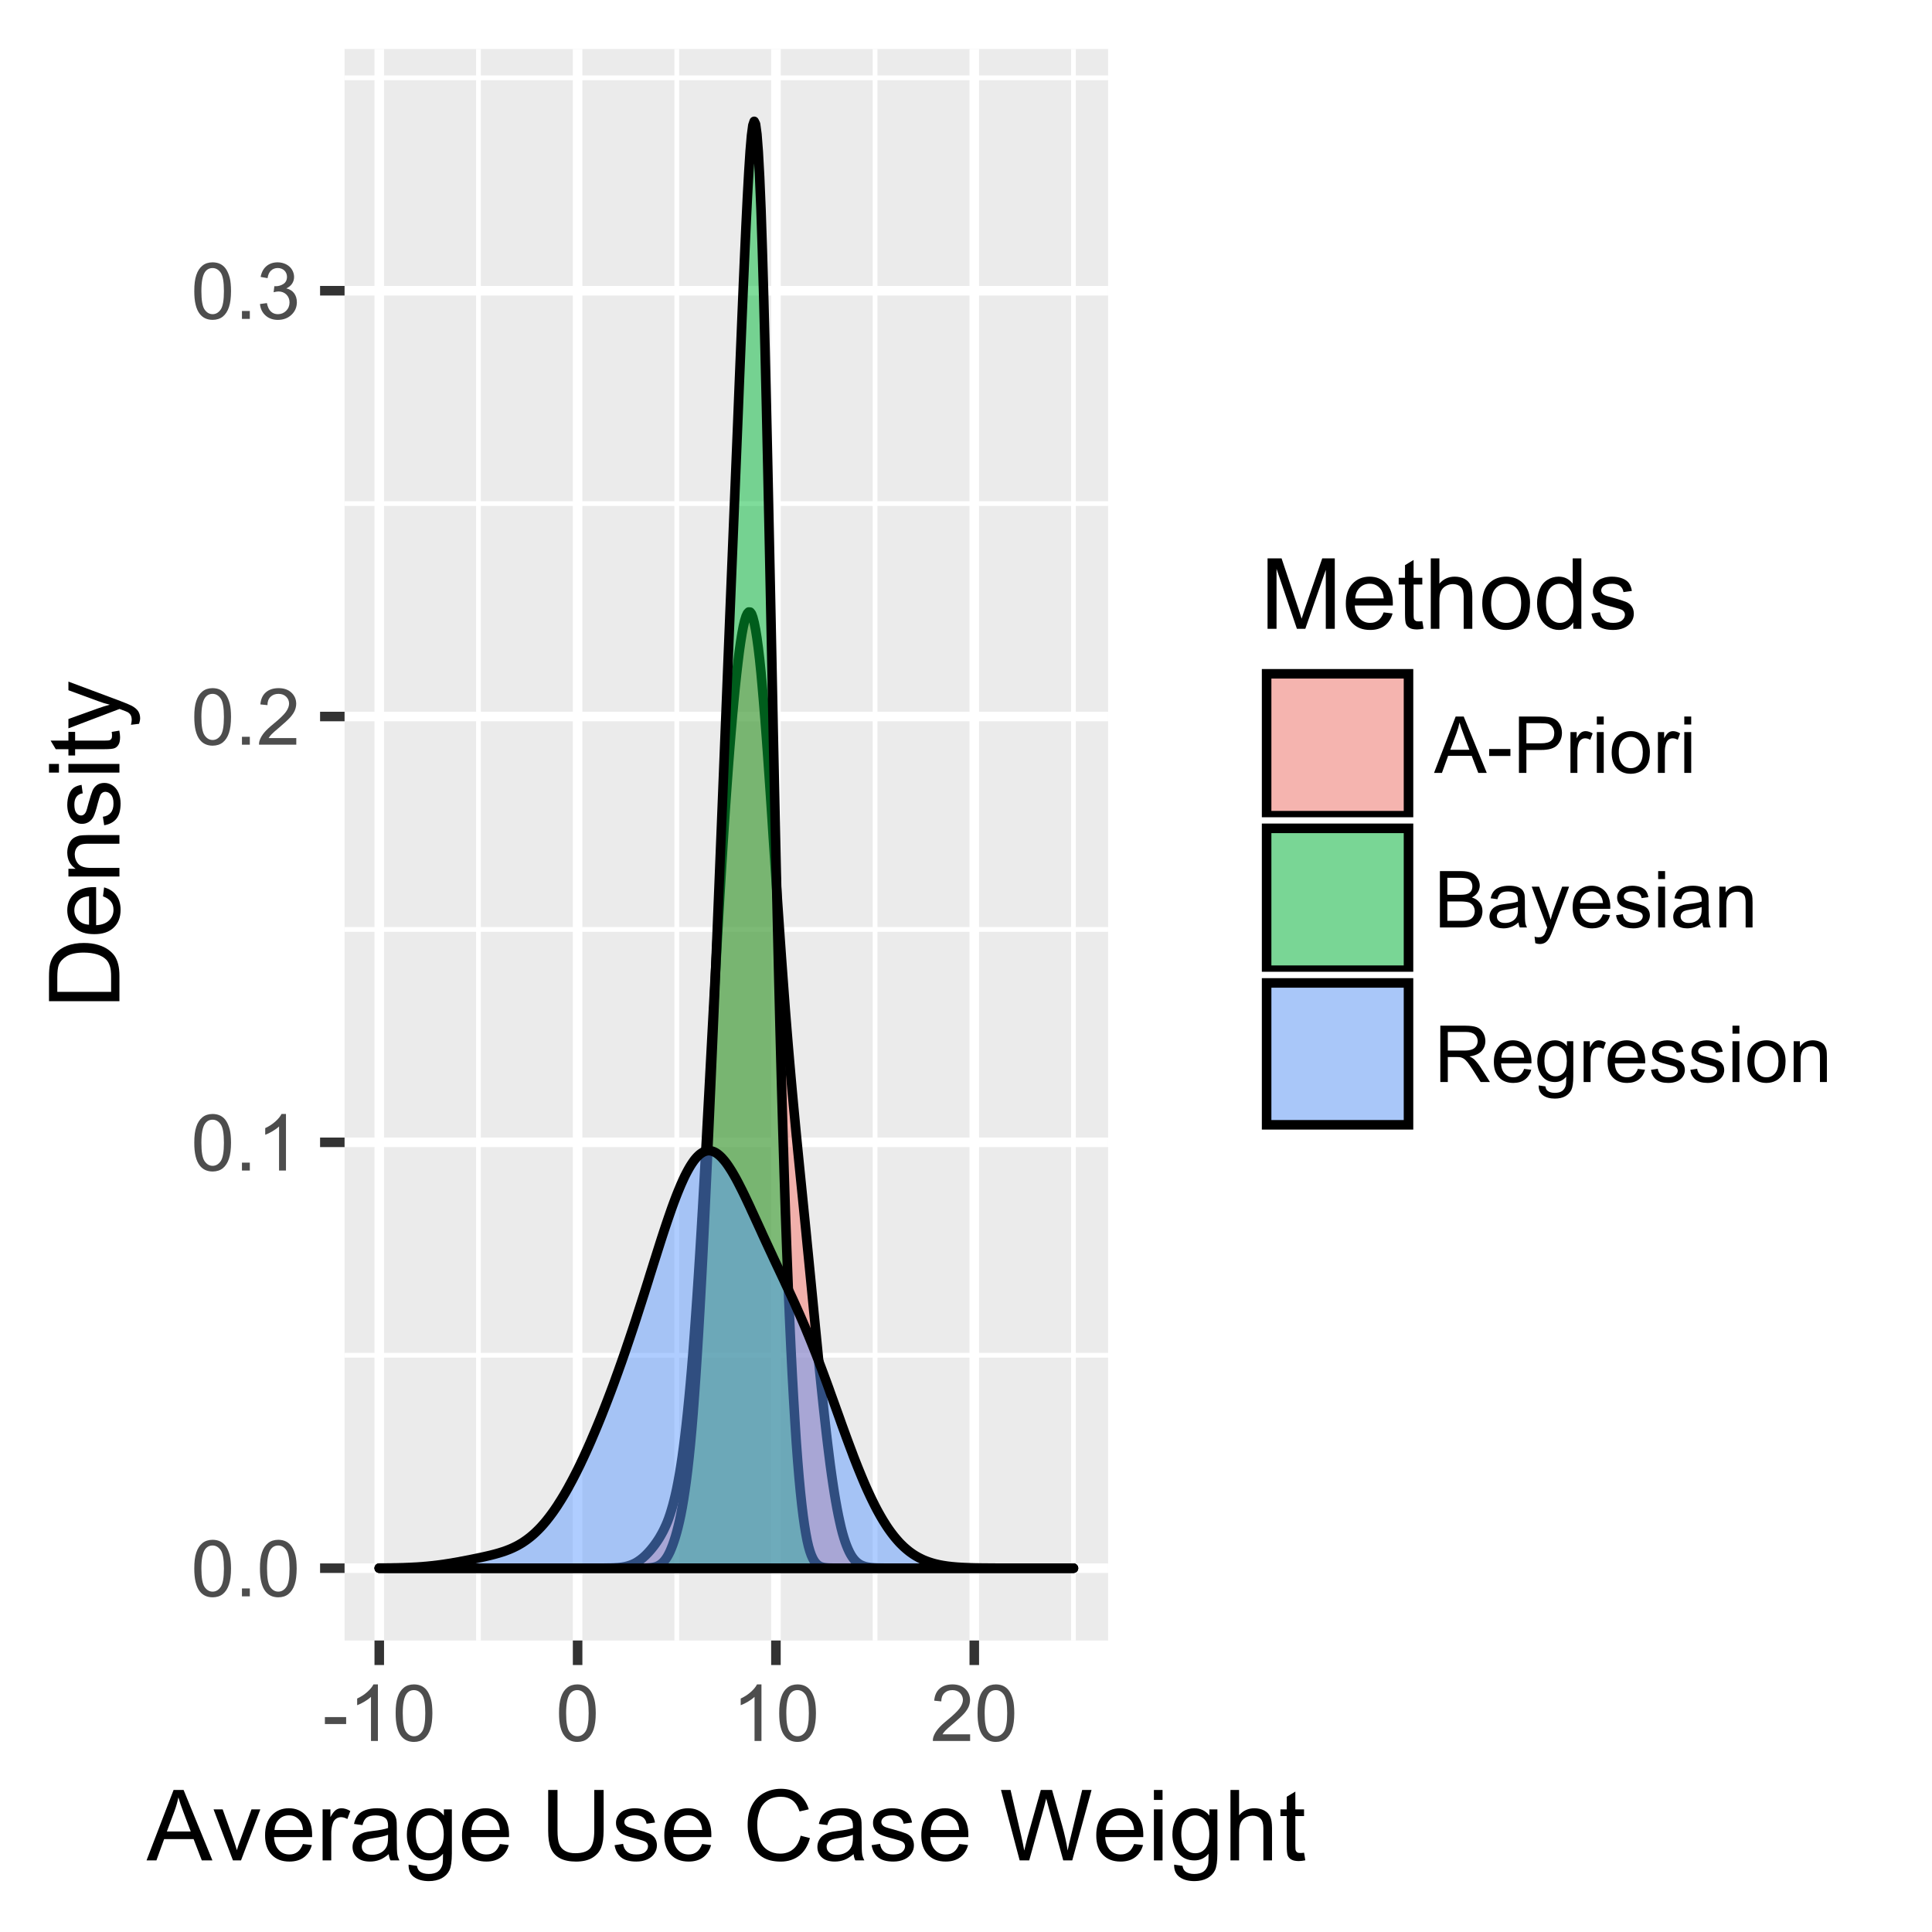 <?xml version="1.0" encoding="UTF-8"?>
<svg xmlns="http://www.w3.org/2000/svg" xmlns:xlink="http://www.w3.org/1999/xlink" width="216pt" height="216pt" viewBox="0 0 216 216" version="1.1">
<defs>
<g>
<symbol overflow="visible" id="glyph0-0">
<path style="stroke:none;" d="M 0.367 -3.105 C 0.363 -3.848 0.438 -4.445 0.594 -4.902 C 0.742 -5.355 0.973 -5.707 1.277 -5.953 C 1.578 -6.199 1.957 -6.32 2.418 -6.324 C 2.754 -6.32 3.051 -6.254 3.309 -6.121 C 3.562 -5.984 3.773 -5.789 3.938 -5.531 C 4.102 -5.273 4.23 -4.961 4.328 -4.594 C 4.422 -4.227 4.469 -3.73 4.473 -3.105 C 4.469 -2.367 4.395 -1.77 4.242 -1.316 C 4.09 -0.859 3.863 -0.508 3.562 -0.262 C 3.258 -0.016 2.875 0.105 2.418 0.109 C 1.809 0.105 1.332 -0.109 0.988 -0.547 C 0.57 -1.066 0.363 -1.922 0.367 -3.105 Z M 1.16 -3.105 C 1.16 -2.07 1.281 -1.379 1.523 -1.039 C 1.766 -0.695 2.062 -0.527 2.418 -0.527 C 2.773 -0.527 3.074 -0.699 3.316 -1.043 C 3.559 -1.387 3.68 -2.074 3.68 -3.105 C 3.68 -4.145 3.559 -4.832 3.316 -5.172 C 3.074 -5.512 2.77 -5.684 2.41 -5.684 C 2.051 -5.684 1.77 -5.531 1.559 -5.234 C 1.293 -4.844 1.16 -4.137 1.16 -3.105 Z M 1.16 -3.105 "/>
</symbol>
<symbol overflow="visible" id="glyph0-1">
<path style="stroke:none;" d="M 0.801 0 L 0.801 -0.883 L 1.68 -0.883 L 1.68 0 Z M 0.801 0 "/>
</symbol>
<symbol overflow="visible" id="glyph0-2">
<path style="stroke:none;" d="M 3.277 0 L 2.504 0 L 2.504 -4.93 C 2.316 -4.75 2.074 -4.574 1.773 -4.395 C 1.469 -4.215 1.195 -4.082 0.957 -3.996 L 0.957 -4.742 C 1.387 -4.941 1.766 -5.188 2.09 -5.48 C 2.414 -5.77 2.645 -6.051 2.781 -6.324 L 3.277 -6.324 Z M 3.277 0 "/>
</symbol>
<symbol overflow="visible" id="glyph0-3">
<path style="stroke:none;" d="M 4.43 -0.742 L 4.43 0 L 0.266 0 C 0.258 -0.188 0.289 -0.367 0.355 -0.539 C 0.461 -0.82 0.629 -1.098 0.863 -1.375 C 1.094 -1.648 1.434 -1.965 1.879 -2.328 C 2.562 -2.887 3.023 -3.332 3.266 -3.664 C 3.5 -3.988 3.621 -4.301 3.625 -4.594 C 3.621 -4.898 3.512 -5.156 3.297 -5.367 C 3.074 -5.578 2.789 -5.684 2.441 -5.684 C 2.066 -5.684 1.77 -5.57 1.547 -5.348 C 1.32 -5.125 1.207 -4.816 1.207 -4.422 L 0.414 -4.504 C 0.465 -5.094 0.668 -5.543 1.027 -5.855 C 1.379 -6.164 1.855 -6.32 2.457 -6.324 C 3.059 -6.32 3.539 -6.152 3.891 -5.82 C 4.242 -5.484 4.418 -5.07 4.422 -4.578 C 4.418 -4.32 4.367 -4.074 4.266 -3.832 C 4.164 -3.59 3.992 -3.332 3.754 -3.062 C 3.512 -2.793 3.113 -2.426 2.562 -1.957 C 2.094 -1.566 1.797 -1.301 1.664 -1.16 C 1.531 -1.02 1.422 -0.879 1.34 -0.742 Z M 4.43 -0.742 "/>
</symbol>
<symbol overflow="visible" id="glyph0-4">
<path style="stroke:none;" d="M 0.371 -1.664 L 1.145 -1.766 C 1.23 -1.324 1.383 -1.008 1.598 -0.816 C 1.809 -0.621 2.066 -0.527 2.375 -0.527 C 2.734 -0.527 3.043 -0.652 3.297 -0.906 C 3.547 -1.156 3.672 -1.469 3.676 -1.844 C 3.672 -2.195 3.555 -2.488 3.324 -2.719 C 3.09 -2.949 2.797 -3.062 2.441 -3.066 C 2.293 -3.062 2.109 -3.035 1.895 -2.98 L 1.98 -3.66 C 2.031 -3.652 2.07 -3.648 2.105 -3.652 C 2.434 -3.648 2.73 -3.734 2.996 -3.91 C 3.254 -4.078 3.387 -4.344 3.391 -4.703 C 3.387 -4.984 3.289 -5.219 3.102 -5.406 C 2.906 -5.59 2.66 -5.684 2.359 -5.688 C 2.055 -5.684 1.805 -5.59 1.605 -5.402 C 1.402 -5.215 1.273 -4.93 1.219 -4.555 L 0.445 -4.691 C 0.539 -5.207 0.754 -5.609 1.09 -5.895 C 1.426 -6.18 1.844 -6.32 2.344 -6.324 C 2.688 -6.32 3.004 -6.246 3.293 -6.102 C 3.582 -5.953 3.801 -5.754 3.953 -5.5 C 4.105 -5.242 4.184 -4.973 4.184 -4.688 C 4.184 -4.414 4.109 -4.164 3.965 -3.945 C 3.816 -3.719 3.602 -3.543 3.316 -3.41 C 3.688 -3.324 3.977 -3.145 4.184 -2.875 C 4.391 -2.602 4.492 -2.262 4.496 -1.859 C 4.492 -1.305 4.293 -0.84 3.895 -0.461 C 3.492 -0.078 2.984 0.109 2.371 0.113 C 1.816 0.109 1.355 -0.051 0.992 -0.379 C 0.625 -0.707 0.418 -1.137 0.371 -1.664 Z M 0.371 -1.664 "/>
</symbol>
<symbol overflow="visible" id="glyph0-5">
<path style="stroke:none;" d="M 0.281 -1.891 L 0.281 -2.668 L 2.656 -2.668 L 2.656 -1.891 Z M 0.281 -1.891 "/>
</symbol>
<symbol overflow="visible" id="glyph0-6">
<path style="stroke:none;" d="M -0.012 0 L 2.406 -6.301 L 3.305 -6.301 L 5.883 0 L 4.934 0 L 4.199 -1.906 L 1.562 -1.906 L 0.871 0 Z M 1.805 -2.586 L 3.941 -2.586 L 3.281 -4.332 C 3.078 -4.855 2.93 -5.293 2.836 -5.637 C 2.754 -5.23 2.641 -4.828 2.496 -4.434 Z M 1.805 -2.586 "/>
</symbol>
<symbol overflow="visible" id="glyph0-7">
<path style="stroke:none;" d="M 0.68 0 L 0.68 -6.301 L 3.055 -6.301 C 3.469 -6.297 3.789 -6.277 4.012 -6.238 C 4.32 -6.184 4.578 -6.086 4.789 -5.941 C 4.996 -5.797 5.168 -5.594 5.297 -5.336 C 5.422 -5.074 5.484 -4.789 5.488 -4.477 C 5.484 -3.941 5.312 -3.488 4.977 -3.117 C 4.633 -2.746 4.02 -2.559 3.129 -2.562 L 1.512 -2.562 L 1.512 0 Z M 1.512 -3.305 L 3.141 -3.305 C 3.68 -3.305 4.062 -3.402 4.289 -3.605 C 4.516 -3.801 4.629 -4.086 4.629 -4.453 C 4.629 -4.715 4.559 -4.938 4.426 -5.129 C 4.289 -5.312 4.117 -5.438 3.902 -5.5 C 3.762 -5.535 3.5 -5.555 3.125 -5.555 L 1.512 -5.555 Z M 1.512 -3.305 "/>
</symbol>
<symbol overflow="visible" id="glyph0-8">
<path style="stroke:none;" d="M 0.57 0 L 0.57 -4.562 L 1.266 -4.562 L 1.266 -3.871 C 1.445 -4.191 1.609 -4.406 1.758 -4.512 C 1.906 -4.613 2.07 -4.664 2.258 -4.668 C 2.516 -4.664 2.781 -4.582 3.051 -4.418 L 2.785 -3.699 C 2.59 -3.809 2.402 -3.867 2.219 -3.867 C 2.047 -3.867 1.895 -3.816 1.762 -3.715 C 1.625 -3.613 1.527 -3.473 1.473 -3.293 C 1.383 -3.016 1.34 -2.715 1.344 -2.391 L 1.344 0 Z M 0.57 0 "/>
</symbol>
<symbol overflow="visible" id="glyph0-9">
<path style="stroke:none;" d="M 0.586 -5.41 L 0.586 -6.301 L 1.359 -6.301 L 1.359 -5.41 Z M 0.586 0 L 0.586 -4.562 L 1.359 -4.562 L 1.359 0 Z M 0.586 0 "/>
</symbol>
<symbol overflow="visible" id="glyph0-10">
<path style="stroke:none;" d="M 0.293 -2.281 C 0.293 -3.125 0.527 -3.754 0.996 -4.16 C 1.387 -4.496 1.863 -4.664 2.434 -4.668 C 3.059 -4.664 3.57 -4.457 3.969 -4.051 C 4.363 -3.637 4.562 -3.07 4.566 -2.348 C 4.562 -1.758 4.477 -1.297 4.301 -0.961 C 4.125 -0.625 3.867 -0.363 3.535 -0.176 C 3.195 0.008 2.828 0.098 2.434 0.102 C 1.789 0.098 1.273 -0.102 0.883 -0.512 C 0.488 -0.918 0.293 -1.508 0.293 -2.281 Z M 1.086 -2.281 C 1.082 -1.695 1.211 -1.258 1.469 -0.969 C 1.723 -0.672 2.043 -0.527 2.434 -0.531 C 2.812 -0.527 3.133 -0.672 3.391 -0.969 C 3.645 -1.258 3.773 -1.707 3.773 -2.309 C 3.773 -2.871 3.645 -3.297 3.387 -3.59 C 3.129 -3.879 2.809 -4.023 2.434 -4.027 C 2.043 -4.023 1.723 -3.879 1.469 -3.594 C 1.211 -3.301 1.082 -2.863 1.086 -2.281 Z M 1.086 -2.281 "/>
</symbol>
<symbol overflow="visible" id="glyph0-11">
<path style="stroke:none;" d="M 0.645 0 L 0.645 -6.301 L 3.008 -6.301 C 3.484 -6.297 3.871 -6.234 4.164 -6.109 C 4.453 -5.98 4.68 -5.785 4.848 -5.52 C 5.012 -5.254 5.098 -4.977 5.098 -4.688 C 5.098 -4.418 5.023 -4.164 4.875 -3.926 C 4.727 -3.688 4.504 -3.496 4.215 -3.352 C 4.59 -3.238 4.883 -3.047 5.094 -2.777 C 5.297 -2.508 5.402 -2.191 5.402 -1.828 C 5.402 -1.531 5.34 -1.254 5.215 -1.004 C 5.09 -0.746 4.934 -0.551 4.75 -0.418 C 4.566 -0.277 4.336 -0.176 4.062 -0.105 C 3.781 -0.035 3.445 0 3.047 0 Z M 1.477 -3.652 L 2.84 -3.652 C 3.207 -3.648 3.473 -3.676 3.637 -3.727 C 3.844 -3.789 4.004 -3.891 4.113 -4.039 C 4.219 -4.18 4.27 -4.363 4.273 -4.59 C 4.27 -4.793 4.223 -4.977 4.125 -5.141 C 4.023 -5.297 3.879 -5.406 3.695 -5.465 C 3.508 -5.523 3.188 -5.555 2.738 -5.555 L 1.477 -5.555 Z M 1.477 -0.742 L 3.047 -0.742 C 3.312 -0.738 3.5 -0.75 3.613 -0.773 C 3.805 -0.805 3.965 -0.859 4.094 -0.945 C 4.223 -1.023 4.328 -1.141 4.414 -1.297 C 4.492 -1.445 4.535 -1.625 4.539 -1.828 C 4.535 -2.062 4.473 -2.266 4.355 -2.438 C 4.23 -2.609 4.066 -2.73 3.855 -2.805 C 3.641 -2.871 3.332 -2.906 2.934 -2.91 L 1.477 -2.91 Z M 1.477 -0.742 "/>
</symbol>
<symbol overflow="visible" id="glyph0-12">
<path style="stroke:none;" d="M 3.559 -0.562 C 3.27 -0.32 2.996 -0.148 2.73 -0.047 C 2.465 0.051 2.18 0.098 1.879 0.102 C 1.375 0.098 0.988 -0.02 0.719 -0.266 C 0.449 -0.508 0.316 -0.82 0.316 -1.203 C 0.316 -1.422 0.367 -1.629 0.469 -1.816 C 0.57 -2 0.703 -2.148 0.871 -2.262 C 1.031 -2.371 1.215 -2.453 1.426 -2.516 C 1.574 -2.551 1.805 -2.59 2.113 -2.629 C 2.734 -2.703 3.195 -2.793 3.492 -2.895 C 3.492 -3 3.492 -3.066 3.496 -3.098 C 3.492 -3.41 3.418 -3.633 3.277 -3.766 C 3.074 -3.938 2.781 -4.023 2.398 -4.027 C 2.031 -4.023 1.762 -3.961 1.59 -3.836 C 1.414 -3.707 1.289 -3.48 1.207 -3.16 L 0.453 -3.262 C 0.516 -3.582 0.629 -3.844 0.789 -4.043 C 0.945 -4.242 1.172 -4.395 1.473 -4.504 C 1.77 -4.609 2.117 -4.664 2.508 -4.668 C 2.898 -4.664 3.215 -4.617 3.457 -4.527 C 3.699 -4.434 3.879 -4.32 3.996 -4.184 C 4.109 -4.043 4.188 -3.867 4.238 -3.656 C 4.258 -3.523 4.27 -3.285 4.273 -2.945 L 4.273 -1.914 C 4.27 -1.191 4.289 -0.734 4.324 -0.547 C 4.355 -0.352 4.418 -0.172 4.52 0 L 3.711 0 C 3.629 -0.16 3.578 -0.348 3.559 -0.562 Z M 3.492 -2.289 C 3.211 -2.172 2.789 -2.074 2.23 -2 C 1.91 -1.949 1.684 -1.898 1.555 -1.844 C 1.422 -1.785 1.32 -1.699 1.25 -1.59 C 1.176 -1.477 1.141 -1.355 1.145 -1.227 C 1.141 -1.016 1.219 -0.844 1.379 -0.707 C 1.531 -0.57 1.762 -0.504 2.062 -0.504 C 2.359 -0.504 2.621 -0.566 2.855 -0.699 C 3.086 -0.824 3.258 -1.004 3.367 -1.234 C 3.449 -1.406 3.492 -1.664 3.492 -2.008 Z M 3.492 -2.289 "/>
</symbol>
<symbol overflow="visible" id="glyph0-13">
<path style="stroke:none;" d="M 0.547 1.758 L 0.461 1.031 C 0.629 1.078 0.777 1.102 0.902 1.102 C 1.074 1.102 1.211 1.07 1.312 1.016 C 1.414 0.953 1.5 0.875 1.57 0.773 C 1.617 0.695 1.695 0.504 1.805 0.199 C 1.82 0.152 1.844 0.086 1.875 0.008 L 0.141 -4.562 L 0.977 -4.562 L 1.926 -1.922 C 2.047 -1.586 2.156 -1.23 2.258 -0.863 C 2.344 -1.215 2.449 -1.562 2.574 -1.902 L 3.551 -4.562 L 4.324 -4.562 L 2.586 0.078 C 2.398 0.574 2.254 0.922 2.152 1.113 C 2.012 1.367 1.855 1.551 1.68 1.672 C 1.5 1.789 1.289 1.852 1.043 1.852 C 0.895 1.852 0.727 1.82 0.547 1.758 Z M 0.547 1.758 "/>
</symbol>
<symbol overflow="visible" id="glyph0-14">
<path style="stroke:none;" d="M 3.703 -1.469 L 4.504 -1.371 C 4.375 -0.902 4.141 -0.539 3.801 -0.285 C 3.461 -0.027 3.027 0.098 2.496 0.102 C 1.828 0.098 1.297 -0.102 0.906 -0.512 C 0.512 -0.918 0.316 -1.496 0.32 -2.242 C 0.316 -3.008 0.516 -3.605 0.914 -4.031 C 1.309 -4.453 1.82 -4.664 2.453 -4.668 C 3.059 -4.664 3.555 -4.457 3.945 -4.043 C 4.328 -3.629 4.523 -3.043 4.527 -2.289 C 4.523 -2.242 4.523 -2.176 4.523 -2.086 L 1.121 -2.086 C 1.145 -1.582 1.289 -1.195 1.547 -0.93 C 1.801 -0.66 2.117 -0.527 2.5 -0.531 C 2.781 -0.527 3.023 -0.602 3.227 -0.754 C 3.426 -0.902 3.586 -1.141 3.703 -1.469 Z M 1.164 -2.719 L 3.711 -2.719 C 3.672 -3.102 3.578 -3.387 3.422 -3.582 C 3.172 -3.879 2.852 -4.031 2.461 -4.031 C 2.105 -4.031 1.805 -3.91 1.566 -3.672 C 1.32 -3.434 1.188 -3.117 1.164 -2.719 Z M 1.164 -2.719 "/>
</symbol>
<symbol overflow="visible" id="glyph0-15">
<path style="stroke:none;" d="M 0.27 -1.363 L 1.035 -1.484 C 1.078 -1.172 1.199 -0.938 1.395 -0.777 C 1.59 -0.609 1.863 -0.527 2.219 -0.531 C 2.57 -0.527 2.832 -0.602 3.008 -0.75 C 3.176 -0.895 3.262 -1.062 3.266 -1.258 C 3.262 -1.43 3.188 -1.566 3.039 -1.672 C 2.93 -1.734 2.664 -1.824 2.246 -1.934 C 1.676 -2.074 1.285 -2.195 1.066 -2.305 C 0.848 -2.406 0.68 -2.551 0.566 -2.738 C 0.453 -2.918 0.398 -3.125 0.398 -3.352 C 0.398 -3.555 0.445 -3.742 0.539 -3.914 C 0.633 -4.086 0.758 -4.23 0.918 -4.348 C 1.039 -4.434 1.203 -4.508 1.41 -4.574 C 1.617 -4.633 1.84 -4.664 2.078 -4.668 C 2.434 -4.664 2.75 -4.613 3.023 -4.512 C 3.293 -4.406 3.492 -4.266 3.621 -4.09 C 3.75 -3.914 3.84 -3.68 3.891 -3.387 L 3.133 -3.281 C 3.098 -3.516 2.996 -3.699 2.832 -3.832 C 2.664 -3.965 2.434 -4.031 2.137 -4.031 C 1.777 -4.031 1.523 -3.973 1.375 -3.855 C 1.223 -3.738 1.148 -3.598 1.148 -3.441 C 1.148 -3.34 1.18 -3.25 1.242 -3.172 C 1.305 -3.086 1.402 -3.02 1.539 -2.965 C 1.613 -2.934 1.84 -2.867 2.223 -2.766 C 2.766 -2.617 3.148 -2.496 3.367 -2.406 C 3.582 -2.312 3.75 -2.176 3.875 -2 C 3.996 -1.82 4.059 -1.602 4.062 -1.34 C 4.059 -1.078 3.984 -0.836 3.836 -0.609 C 3.684 -0.383 3.465 -0.207 3.184 -0.082 C 2.895 0.039 2.574 0.098 2.223 0.102 C 1.625 0.098 1.172 -0.02 0.863 -0.266 C 0.551 -0.508 0.355 -0.875 0.27 -1.363 Z M 0.27 -1.363 "/>
</symbol>
<symbol overflow="visible" id="glyph0-16">
<path style="stroke:none;" d="M 0.578 0 L 0.578 -4.562 L 1.277 -4.562 L 1.277 -3.914 C 1.609 -4.414 2.09 -4.664 2.727 -4.668 C 3 -4.664 3.254 -4.613 3.484 -4.52 C 3.715 -4.418 3.887 -4.289 4.004 -4.129 C 4.113 -3.969 4.195 -3.777 4.246 -3.559 C 4.273 -3.41 4.289 -3.16 4.289 -2.805 L 4.289 0 L 3.516 0 L 3.516 -2.777 C 3.516 -3.09 3.484 -3.324 3.426 -3.484 C 3.363 -3.637 3.258 -3.762 3.105 -3.855 C 2.949 -3.949 2.77 -3.996 2.566 -3.996 C 2.234 -3.996 1.949 -3.891 1.711 -3.68 C 1.469 -3.469 1.348 -3.07 1.352 -2.492 L 1.352 0 Z M 0.578 0 "/>
</symbol>
<symbol overflow="visible" id="glyph0-17">
<path style="stroke:none;" d="M 0.691 0 L 0.691 -6.301 L 3.484 -6.301 C 4.043 -6.297 4.469 -6.242 4.766 -6.129 C 5.055 -6.016 5.289 -5.816 5.465 -5.531 C 5.637 -5.242 5.723 -4.926 5.727 -4.582 C 5.723 -4.133 5.578 -3.754 5.293 -3.449 C 5 -3.141 4.555 -2.945 3.953 -2.867 C 4.172 -2.758 4.34 -2.652 4.457 -2.551 C 4.695 -2.324 4.926 -2.047 5.148 -1.715 L 6.242 0 L 5.195 0 L 4.359 -1.312 C 4.117 -1.688 3.914 -1.977 3.758 -2.18 C 3.598 -2.379 3.457 -2.516 3.336 -2.598 C 3.207 -2.676 3.082 -2.734 2.957 -2.766 C 2.859 -2.785 2.703 -2.793 2.492 -2.797 L 1.527 -2.797 L 1.527 0 Z M 1.527 -3.52 L 3.316 -3.52 C 3.699 -3.516 3.996 -3.555 4.211 -3.637 C 4.422 -3.711 4.586 -3.836 4.699 -4.012 C 4.809 -4.184 4.863 -4.375 4.867 -4.582 C 4.863 -4.879 4.754 -5.121 4.543 -5.312 C 4.324 -5.504 3.984 -5.602 3.52 -5.602 L 1.527 -5.602 Z M 1.527 -3.52 "/>
</symbol>
<symbol overflow="visible" id="glyph0-18">
<path style="stroke:none;" d="M 0.438 0.379 L 1.191 0.488 C 1.219 0.719 1.309 0.891 1.453 0.996 C 1.645 1.137 1.906 1.207 2.238 1.211 C 2.598 1.207 2.871 1.137 3.066 0.996 C 3.258 0.852 3.391 0.648 3.465 0.395 C 3.5 0.234 3.52 -0.094 3.52 -0.598 C 3.18 -0.199 2.758 0 2.258 0 C 1.625 0 1.141 -0.227 0.801 -0.68 C 0.453 -1.133 0.281 -1.676 0.285 -2.309 C 0.281 -2.742 0.359 -3.141 0.52 -3.512 C 0.676 -3.879 0.906 -4.164 1.207 -4.367 C 1.504 -4.562 1.855 -4.664 2.262 -4.668 C 2.797 -4.664 3.238 -4.445 3.594 -4.012 L 3.594 -4.562 L 4.305 -4.562 L 4.305 -0.617 C 4.301 0.094 4.227 0.594 4.086 0.891 C 3.938 1.188 3.711 1.422 3.398 1.594 C 3.086 1.766 2.699 1.852 2.242 1.852 C 1.695 1.852 1.254 1.727 0.922 1.484 C 0.586 1.234 0.426 0.867 0.438 0.379 Z M 1.078 -2.363 C 1.078 -1.762 1.195 -1.324 1.434 -1.051 C 1.672 -0.773 1.969 -0.637 2.328 -0.641 C 2.68 -0.637 2.98 -0.773 3.223 -1.051 C 3.461 -1.32 3.578 -1.75 3.582 -2.336 C 3.578 -2.895 3.457 -3.316 3.211 -3.602 C 2.961 -3.883 2.66 -4.023 2.316 -4.027 C 1.969 -4.023 1.676 -3.883 1.438 -3.605 C 1.195 -3.324 1.078 -2.91 1.078 -2.363 Z M 1.078 -2.363 "/>
</symbol>
<symbol overflow="visible" id="glyph1-0">
<path style="stroke:none;" d="M -0.016 0 L 3.008 -7.875 L 4.129 -7.875 L 7.352 0 L 6.164 0 L 5.246 -2.383 L 1.953 -2.383 L 1.09 0 Z M 2.258 -3.234 L 4.926 -3.234 L 4.102 -5.414 C 3.852 -6.074 3.664 -6.617 3.547 -7.047 C 3.441 -6.539 3.301 -6.039 3.121 -5.543 Z M 2.258 -3.234 "/>
</symbol>
<symbol overflow="visible" id="glyph1-1">
<path style="stroke:none;" d="M 2.309 0 L 0.141 -5.703 L 1.16 -5.703 L 2.383 -2.289 C 2.512 -1.918 2.633 -1.535 2.75 -1.141 C 2.832 -1.438 2.953 -1.797 3.109 -2.223 L 4.379 -5.703 L 5.371 -5.703 L 3.211 0 Z M 2.309 0 "/>
</symbol>
<symbol overflow="visible" id="glyph1-2">
<path style="stroke:none;" d="M 4.629 -1.836 L 5.629 -1.715 C 5.469 -1.125 5.176 -0.672 4.75 -0.352 C 4.324 -0.031 3.781 0.129 3.121 0.129 C 2.281 0.129 1.617 -0.125 1.133 -0.641 C 0.641 -1.152 0.398 -1.875 0.402 -2.805 C 0.398 -3.762 0.645 -4.504 1.145 -5.035 C 1.637 -5.562 2.277 -5.828 3.066 -5.832 C 3.824 -5.828 4.449 -5.57 4.934 -5.051 C 5.418 -4.531 5.66 -3.801 5.66 -2.863 C 5.66 -2.805 5.656 -2.719 5.656 -2.605 L 1.402 -2.605 C 1.434 -1.977 1.613 -1.496 1.934 -1.164 C 2.25 -0.828 2.645 -0.66 3.125 -0.664 C 3.477 -0.66 3.781 -0.754 4.031 -0.945 C 4.281 -1.129 4.48 -1.426 4.629 -1.836 Z M 1.457 -3.398 L 4.641 -3.398 C 4.598 -3.879 4.473 -4.238 4.273 -4.48 C 3.961 -4.852 3.562 -5.039 3.078 -5.039 C 2.629 -5.039 2.258 -4.891 1.957 -4.594 C 1.652 -4.297 1.484 -3.898 1.457 -3.398 Z M 1.457 -3.398 "/>
</symbol>
<symbol overflow="visible" id="glyph1-3">
<path style="stroke:none;" d="M 0.715 0 L 0.715 -5.703 L 1.586 -5.703 L 1.586 -4.84 C 1.805 -5.242 2.008 -5.508 2.199 -5.637 C 2.383 -5.766 2.59 -5.828 2.82 -5.832 C 3.141 -5.828 3.473 -5.727 3.812 -5.523 L 3.48 -4.625 C 3.242 -4.762 3.004 -4.832 2.773 -4.836 C 2.555 -4.832 2.363 -4.77 2.199 -4.645 C 2.027 -4.516 1.91 -4.34 1.844 -4.113 C 1.73 -3.77 1.676 -3.391 1.68 -2.984 L 1.68 0 Z M 0.715 0 "/>
</symbol>
<symbol overflow="visible" id="glyph1-4">
<path style="stroke:none;" d="M 4.445 -0.703 C 4.086 -0.398 3.742 -0.184 3.414 -0.059 C 3.082 0.066 2.727 0.129 2.348 0.129 C 1.719 0.129 1.238 -0.023 0.902 -0.328 C 0.566 -0.633 0.398 -1.023 0.398 -1.504 C 0.398 -1.781 0.461 -2.035 0.586 -2.27 C 0.711 -2.496 0.875 -2.684 1.086 -2.824 C 1.289 -2.965 1.523 -3.07 1.781 -3.141 C 1.969 -3.191 2.254 -3.238 2.641 -3.289 C 3.418 -3.375 3.992 -3.488 4.367 -3.621 C 4.367 -3.754 4.371 -3.836 4.371 -3.871 C 4.371 -4.266 4.277 -4.543 4.098 -4.703 C 3.848 -4.918 3.48 -5.027 2.996 -5.031 C 2.539 -5.027 2.203 -4.949 1.988 -4.793 C 1.77 -4.633 1.609 -4.352 1.508 -3.949 L 0.562 -4.078 C 0.648 -4.48 0.789 -4.805 0.988 -5.055 C 1.184 -5.301 1.469 -5.492 1.844 -5.629 C 2.215 -5.762 2.645 -5.828 3.137 -5.832 C 3.621 -5.828 4.02 -5.773 4.324 -5.66 C 4.629 -5.543 4.852 -5.398 4.996 -5.227 C 5.137 -5.055 5.238 -4.836 5.297 -4.57 C 5.328 -4.406 5.344 -4.109 5.344 -3.68 L 5.344 -2.391 C 5.344 -1.492 5.363 -0.922 5.406 -0.684 C 5.445 -0.445 5.527 -0.219 5.648 0 L 4.641 0 C 4.539 -0.199 4.473 -0.434 4.445 -0.703 Z M 4.367 -2.863 C 4.012 -2.719 3.488 -2.598 2.789 -2.496 C 2.391 -2.438 2.105 -2.371 1.941 -2.301 C 1.773 -2.227 1.648 -2.121 1.562 -1.988 C 1.473 -1.848 1.43 -1.695 1.43 -1.531 C 1.43 -1.27 1.527 -1.055 1.723 -0.887 C 1.918 -0.711 2.203 -0.625 2.578 -0.629 C 2.949 -0.625 3.277 -0.707 3.57 -0.871 C 3.859 -1.031 4.074 -1.254 4.211 -1.543 C 4.312 -1.754 4.363 -2.078 4.367 -2.508 Z M 4.367 -2.863 "/>
</symbol>
<symbol overflow="visible" id="glyph1-5">
<path style="stroke:none;" d="M 0.547 0.473 L 1.488 0.613 C 1.527 0.898 1.637 1.109 1.816 1.246 C 2.055 1.422 2.379 1.512 2.797 1.516 C 3.242 1.512 3.59 1.422 3.832 1.246 C 4.074 1.062 4.238 0.812 4.328 0.492 C 4.379 0.297 4.402 -0.113 4.398 -0.746 C 3.973 -0.246 3.445 0 2.82 0 C 2.031 0 1.426 -0.281 1 -0.848 C 0.566 -1.41 0.352 -2.09 0.355 -2.883 C 0.352 -3.426 0.449 -3.926 0.648 -4.391 C 0.844 -4.848 1.129 -5.203 1.504 -5.457 C 1.875 -5.703 2.316 -5.828 2.824 -5.832 C 3.496 -5.828 4.051 -5.559 4.492 -5.016 L 4.492 -5.703 L 5.383 -5.703 L 5.383 -0.773 C 5.379 0.113 5.289 0.742 5.109 1.113 C 4.93 1.484 4.641 1.777 4.25 1.992 C 3.855 2.207 3.375 2.312 2.805 2.316 C 2.121 2.312 1.57 2.16 1.152 1.855 C 0.734 1.547 0.531 1.086 0.547 0.473 Z M 1.348 -2.953 C 1.348 -2.203 1.496 -1.656 1.793 -1.316 C 2.09 -0.969 2.461 -0.797 2.91 -0.801 C 3.352 -0.797 3.723 -0.969 4.027 -1.312 C 4.324 -1.656 4.477 -2.191 4.48 -2.922 C 4.477 -3.617 4.32 -4.145 4.016 -4.5 C 3.703 -4.852 3.332 -5.027 2.895 -5.031 C 2.465 -5.027 2.098 -4.852 1.797 -4.508 C 1.496 -4.156 1.348 -3.641 1.348 -2.953 Z M 1.348 -2.953 "/>
</symbol>
<symbol overflow="visible" id="glyph1-6">
<path style="stroke:none;" d=""/>
</symbol>
<symbol overflow="visible" id="glyph1-7">
<path style="stroke:none;" d="M 6.016 -7.875 L 7.059 -7.875 L 7.059 -3.324 C 7.055 -2.527 6.965 -1.898 6.789 -1.438 C 6.605 -0.969 6.281 -0.594 5.816 -0.305 C 5.348 -0.016 4.734 0.129 3.98 0.133 C 3.238 0.129 2.637 0.004 2.168 -0.246 C 1.699 -0.5 1.363 -0.867 1.164 -1.352 C 0.961 -1.832 0.859 -2.488 0.863 -3.324 L 0.863 -7.875 L 1.906 -7.875 L 1.906 -3.328 C 1.902 -2.645 1.969 -2.141 2.098 -1.816 C 2.223 -1.492 2.441 -1.242 2.754 -1.066 C 3.062 -0.891 3.441 -0.801 3.891 -0.805 C 4.656 -0.801 5.199 -0.977 5.527 -1.324 C 5.848 -1.672 6.012 -2.34 6.016 -3.328 Z M 6.016 -7.875 "/>
</symbol>
<symbol overflow="visible" id="glyph1-8">
<path style="stroke:none;" d="M 0.34 -1.703 L 1.293 -1.852 C 1.344 -1.469 1.492 -1.172 1.742 -0.969 C 1.984 -0.762 2.328 -0.66 2.773 -0.664 C 3.211 -0.66 3.539 -0.75 3.758 -0.934 C 3.969 -1.113 4.078 -1.328 4.082 -1.574 C 4.078 -1.789 3.984 -1.961 3.797 -2.09 C 3.664 -2.172 3.332 -2.281 2.809 -2.418 C 2.098 -2.594 1.605 -2.75 1.332 -2.883 C 1.055 -3.012 0.848 -3.191 0.711 -3.422 C 0.566 -3.652 0.496 -3.906 0.5 -4.188 C 0.496 -4.441 0.555 -4.676 0.672 -4.895 C 0.785 -5.105 0.945 -5.289 1.148 -5.438 C 1.297 -5.547 1.5 -5.637 1.762 -5.715 C 2.02 -5.789 2.301 -5.828 2.602 -5.832 C 3.047 -5.828 3.438 -5.766 3.777 -5.637 C 4.113 -5.508 4.363 -5.332 4.527 -5.113 C 4.688 -4.891 4.797 -4.598 4.859 -4.234 L 3.914 -4.102 C 3.871 -4.395 3.746 -4.621 3.543 -4.789 C 3.336 -4.953 3.043 -5.039 2.668 -5.039 C 2.223 -5.039 1.906 -4.965 1.719 -4.816 C 1.523 -4.668 1.43 -4.496 1.434 -4.301 C 1.43 -4.176 1.469 -4.062 1.551 -3.965 C 1.629 -3.859 1.754 -3.773 1.922 -3.707 C 2.016 -3.668 2.301 -3.586 2.777 -3.461 C 3.461 -3.273 3.938 -3.121 4.207 -3.008 C 4.477 -2.891 4.688 -2.723 4.844 -2.504 C 4.996 -2.277 5.074 -2.004 5.074 -1.676 C 5.074 -1.352 4.98 -1.047 4.793 -0.766 C 4.605 -0.48 4.332 -0.262 3.98 -0.105 C 3.621 0.051 3.223 0.129 2.777 0.129 C 2.035 0.129 1.469 -0.023 1.082 -0.332 C 0.691 -0.641 0.445 -1.098 0.34 -1.703 Z M 0.34 -1.703 "/>
</symbol>
<symbol overflow="visible" id="glyph1-9">
<path style="stroke:none;" d="M 6.469 -2.762 L 7.508 -2.496 C 7.285 -1.641 6.895 -0.988 6.328 -0.539 C 5.758 -0.094 5.062 0.129 4.25 0.133 C 3.398 0.129 2.707 -0.039 2.176 -0.383 C 1.641 -0.727 1.238 -1.227 0.961 -1.883 C 0.684 -2.535 0.543 -3.242 0.547 -3.996 C 0.543 -4.816 0.699 -5.531 1.016 -6.141 C 1.328 -6.75 1.777 -7.211 2.355 -7.531 C 2.934 -7.844 3.57 -8.004 4.266 -8.008 C 5.051 -8.004 5.711 -7.805 6.25 -7.406 C 6.785 -7.004 7.16 -6.438 7.375 -5.715 L 6.348 -5.473 C 6.16 -6.043 5.895 -6.457 5.551 -6.723 C 5.199 -6.98 4.766 -7.113 4.242 -7.117 C 3.637 -7.113 3.129 -6.969 2.727 -6.68 C 2.316 -6.391 2.031 -6 1.867 -5.512 C 1.699 -5.023 1.617 -4.52 1.621 -4 C 1.617 -3.328 1.715 -2.742 1.914 -2.246 C 2.105 -1.746 2.41 -1.375 2.824 -1.129 C 3.234 -0.879 3.68 -0.754 4.164 -0.758 C 4.746 -0.754 5.238 -0.922 5.645 -1.262 C 6.043 -1.594 6.32 -2.094 6.469 -2.762 Z M 6.469 -2.762 "/>
</symbol>
<symbol overflow="visible" id="glyph1-10">
<path style="stroke:none;" d="M 2.223 0 L 0.133 -7.875 L 1.203 -7.875 L 2.402 -2.711 C 2.527 -2.168 2.637 -1.633 2.734 -1.102 C 2.934 -1.941 3.051 -2.426 3.09 -2.555 L 4.586 -7.875 L 5.844 -7.875 L 6.973 -3.891 C 7.254 -2.898 7.457 -1.969 7.586 -1.102 C 7.684 -1.598 7.812 -2.168 7.977 -2.812 L 9.211 -7.875 L 10.258 -7.875 L 8.102 0 L 7.094 0 L 5.438 -6 C 5.297 -6.5 5.211 -6.805 5.188 -6.922 C 5.102 -6.559 5.027 -6.254 4.957 -6 L 3.289 0 Z M 2.223 0 "/>
</symbol>
<symbol overflow="visible" id="glyph1-11">
<path style="stroke:none;" d="M 0.73 -6.762 L 0.73 -7.875 L 1.695 -7.875 L 1.695 -6.762 Z M 0.73 0 L 0.73 -5.703 L 1.695 -5.703 L 1.695 0 Z M 0.73 0 "/>
</symbol>
<symbol overflow="visible" id="glyph1-12">
<path style="stroke:none;" d="M 0.727 0 L 0.727 -7.875 L 1.691 -7.875 L 1.691 -5.047 C 2.141 -5.566 2.711 -5.828 3.398 -5.832 C 3.82 -5.828 4.188 -5.746 4.5 -5.582 C 4.812 -5.414 5.035 -5.184 5.168 -4.891 C 5.301 -4.598 5.367 -4.172 5.371 -3.613 L 5.371 0 L 4.406 0 L 4.406 -3.613 C 4.406 -4.094 4.301 -4.445 4.09 -4.668 C 3.879 -4.887 3.582 -4.996 3.203 -5 C 2.914 -4.996 2.645 -4.922 2.395 -4.777 C 2.141 -4.625 1.961 -4.426 1.852 -4.172 C 1.742 -3.918 1.688 -3.566 1.691 -3.121 L 1.691 0 Z M 0.727 0 "/>
</symbol>
<symbol overflow="visible" id="glyph1-13">
<path style="stroke:none;" d="M 2.836 -0.863 L 2.977 -0.012 C 2.703 0.043 2.457 0.07 2.246 0.074 C 1.891 0.07 1.621 0.02 1.43 -0.09 C 1.234 -0.199 1.098 -0.348 1.02 -0.527 C 0.941 -0.707 0.902 -1.086 0.902 -1.672 L 0.902 -4.953 L 0.195 -4.953 L 0.195 -5.703 L 0.902 -5.703 L 0.902 -7.117 L 1.863 -7.695 L 1.863 -5.703 L 2.836 -5.703 L 2.836 -4.953 L 1.863 -4.953 L 1.863 -1.617 C 1.863 -1.34 1.879 -1.16 1.914 -1.086 C 1.945 -1.004 2 -0.941 2.078 -0.898 C 2.152 -0.848 2.262 -0.824 2.41 -0.828 C 2.516 -0.824 2.66 -0.836 2.836 -0.863 Z M 2.836 -0.863 "/>
</symbol>
<symbol overflow="visible" id="glyph1-14">
<path style="stroke:none;" d="M 0.816 0 L 0.816 -7.875 L 2.383 -7.875 L 4.25 -2.297 C 4.418 -1.777 4.543 -1.387 4.625 -1.133 C 4.711 -1.414 4.852 -1.836 5.043 -2.395 L 6.93 -7.875 L 8.332 -7.875 L 8.332 0 L 7.328 0 L 7.328 -6.59 L 5.039 0 L 4.098 0 L 1.82 -6.703 L 1.82 0 Z M 0.816 0 "/>
</symbol>
<symbol overflow="visible" id="glyph1-15">
<path style="stroke:none;" d="M 0.367 -2.852 C 0.363 -3.906 0.656 -4.688 1.246 -5.199 C 1.734 -5.617 2.332 -5.828 3.039 -5.832 C 3.82 -5.828 4.461 -5.574 4.961 -5.062 C 5.457 -4.547 5.707 -3.836 5.711 -2.934 C 5.707 -2.195 5.598 -1.617 5.379 -1.199 C 5.156 -0.777 4.832 -0.449 4.414 -0.219 C 3.992 0.016 3.535 0.129 3.039 0.129 C 2.238 0.129 1.594 -0.125 1.105 -0.637 C 0.609 -1.148 0.363 -1.887 0.367 -2.852 Z M 1.359 -2.852 C 1.359 -2.121 1.516 -1.574 1.836 -1.211 C 2.152 -0.844 2.555 -0.66 3.039 -0.664 C 3.516 -0.66 3.914 -0.844 4.234 -1.211 C 4.551 -1.574 4.711 -2.133 4.715 -2.883 C 4.711 -3.586 4.551 -4.117 4.234 -4.484 C 3.91 -4.844 3.512 -5.027 3.039 -5.031 C 2.555 -5.027 2.152 -4.848 1.836 -4.488 C 1.516 -4.129 1.359 -3.582 1.359 -2.852 Z M 1.359 -2.852 "/>
</symbol>
<symbol overflow="visible" id="glyph1-16">
<path style="stroke:none;" d="M 4.426 0 L 4.426 -0.719 C 4.059 -0.152 3.527 0.129 2.832 0.129 C 2.371 0.129 1.953 0.004 1.574 -0.246 C 1.191 -0.496 0.895 -0.844 0.688 -1.297 C 0.477 -1.742 0.375 -2.262 0.375 -2.848 C 0.375 -3.414 0.469 -3.93 0.66 -4.395 C 0.848 -4.859 1.133 -5.215 1.516 -5.461 C 1.895 -5.707 2.32 -5.828 2.789 -5.832 C 3.133 -5.828 3.438 -5.758 3.707 -5.613 C 3.973 -5.469 4.191 -5.277 4.359 -5.047 L 4.359 -7.875 L 5.324 -7.875 L 5.324 0 Z M 1.371 -2.848 C 1.371 -2.113 1.523 -1.566 1.832 -1.207 C 2.137 -0.844 2.5 -0.66 2.922 -0.664 C 3.34 -0.66 3.699 -0.836 3.996 -1.184 C 4.293 -1.527 4.441 -2.055 4.441 -2.766 C 4.441 -3.547 4.289 -4.117 3.988 -4.484 C 3.688 -4.844 3.316 -5.027 2.879 -5.031 C 2.445 -5.027 2.086 -4.852 1.801 -4.504 C 1.512 -4.152 1.371 -3.602 1.371 -2.848 Z M 1.371 -2.848 "/>
</symbol>
<symbol overflow="visible" id="glyph2-0">
<path style="stroke:none;" d="M 0 -0.848 L -7.875 -0.848 L -7.875 -3.562 C -7.875 -4.172 -7.836 -4.637 -7.762 -4.965 C -7.656 -5.41 -7.469 -5.797 -7.195 -6.117 C -6.844 -6.531 -6.395 -6.84 -5.852 -7.051 C -5.301 -7.254 -4.676 -7.359 -3.98 -7.359 C -3.379 -7.359 -2.848 -7.289 -2.387 -7.148 C -1.922 -7.008 -1.543 -6.828 -1.242 -6.609 C -0.938 -6.391 -0.699 -6.152 -0.527 -5.895 C -0.355 -5.633 -0.223 -5.316 -0.133 -4.953 C -0.043 -4.586 0 -4.168 0 -3.691 Z M -0.93 -1.891 L -0.93 -3.57 C -0.926 -4.086 -0.973 -4.496 -1.074 -4.793 C -1.168 -5.09 -1.305 -5.324 -1.48 -5.5 C -1.727 -5.746 -2.059 -5.938 -2.477 -6.078 C -2.895 -6.211 -3.402 -6.281 -3.996 -6.285 C -4.816 -6.281 -5.449 -6.145 -5.895 -5.879 C -6.336 -5.605 -6.633 -5.277 -6.785 -4.895 C -6.891 -4.609 -6.941 -4.16 -6.945 -3.547 L -6.945 -1.891 Z M -0.93 -1.891 "/>
</symbol>
<symbol overflow="visible" id="glyph2-1">
<path style="stroke:none;" d="M -1.836 -4.629 L -1.715 -5.629 C -1.125 -5.469 -0.672 -5.176 -0.352 -4.75 C -0.031 -4.324 0.129 -3.781 0.129 -3.121 C 0.129 -2.281 -0.125 -1.617 -0.641 -1.133 C -1.152 -0.641 -1.875 -0.398 -2.805 -0.402 C -3.762 -0.398 -4.504 -0.645 -5.035 -1.145 C -5.562 -1.637 -5.828 -2.277 -5.832 -3.066 C -5.828 -3.824 -5.57 -4.449 -5.051 -4.934 C -4.531 -5.418 -3.801 -5.66 -2.863 -5.66 C -2.805 -5.66 -2.719 -5.656 -2.605 -5.656 L -2.605 -1.402 C -1.977 -1.434 -1.496 -1.613 -1.164 -1.934 C -0.828 -2.25 -0.66 -2.645 -0.664 -3.125 C -0.66 -3.477 -0.754 -3.781 -0.941 -4.031 C -1.125 -4.281 -1.422 -4.48 -1.836 -4.629 Z M -3.398 -1.457 L -3.398 -4.641 C -3.879 -4.598 -4.238 -4.473 -4.48 -4.273 C -4.852 -3.961 -5.039 -3.562 -5.039 -3.078 C -5.039 -2.629 -4.891 -2.258 -4.594 -1.957 C -4.297 -1.652 -3.898 -1.484 -3.398 -1.457 Z M -3.398 -1.457 "/>
</symbol>
<symbol overflow="visible" id="glyph2-2">
<path style="stroke:none;" d="M 0 -0.727 L -5.703 -0.727 L -5.703 -1.594 L -4.895 -1.594 C -5.516 -2.012 -5.828 -2.617 -5.832 -3.41 C -5.828 -3.754 -5.766 -4.066 -5.645 -4.355 C -5.52 -4.641 -5.359 -4.859 -5.16 -5.004 C -4.957 -5.145 -4.719 -5.242 -4.445 -5.305 C -4.266 -5.336 -3.953 -5.355 -3.508 -5.359 L 0 -5.359 L 0 -4.395 L -3.469 -4.395 C -3.863 -4.395 -4.156 -4.355 -4.352 -4.281 C -4.543 -4.203 -4.699 -4.07 -4.82 -3.879 C -4.934 -3.688 -4.992 -3.461 -4.996 -3.207 C -4.992 -2.793 -4.859 -2.438 -4.602 -2.141 C -4.336 -1.836 -3.844 -1.688 -3.117 -1.691 L 0 -1.691 Z M 0 -0.727 "/>
</symbol>
<symbol overflow="visible" id="glyph2-3">
<path style="stroke:none;" d="M -1.703 -0.34 L -1.852 -1.293 C -1.469 -1.344 -1.172 -1.492 -0.969 -1.742 C -0.762 -1.984 -0.66 -2.328 -0.664 -2.773 C -0.66 -3.211 -0.75 -3.539 -0.934 -3.758 C -1.113 -3.969 -1.328 -4.078 -1.574 -4.082 C -1.789 -4.078 -1.961 -3.984 -2.09 -3.797 C -2.172 -3.664 -2.281 -3.332 -2.418 -2.809 C -2.594 -2.098 -2.75 -1.609 -2.883 -1.336 C -3.012 -1.062 -3.191 -0.852 -3.422 -0.711 C -3.652 -0.566 -3.906 -0.496 -4.188 -0.5 C -4.441 -0.496 -4.676 -0.555 -4.895 -0.672 C -5.105 -0.785 -5.289 -0.945 -5.438 -1.148 C -5.547 -1.297 -5.637 -1.5 -5.715 -1.762 C -5.789 -2.02 -5.828 -2.301 -5.832 -2.602 C -5.828 -3.047 -5.766 -3.438 -5.637 -3.777 C -5.508 -4.113 -5.332 -4.363 -5.113 -4.527 C -4.891 -4.688 -4.598 -4.797 -4.234 -4.859 L -4.102 -3.914 C -4.395 -3.871 -4.621 -3.746 -4.789 -3.543 C -4.953 -3.336 -5.039 -3.043 -5.039 -2.668 C -5.039 -2.223 -4.965 -1.906 -4.816 -1.719 C -4.668 -1.523 -4.496 -1.43 -4.301 -1.434 C -4.176 -1.43 -4.062 -1.469 -3.965 -1.551 C -3.859 -1.629 -3.773 -1.754 -3.707 -1.922 C -3.668 -2.016 -3.586 -2.301 -3.461 -2.777 C -3.273 -3.461 -3.121 -3.938 -3.008 -4.207 C -2.891 -4.477 -2.723 -4.688 -2.5 -4.844 C -2.277 -4.996 -2.004 -5.074 -1.676 -5.074 C -1.352 -5.074 -1.047 -4.98 -0.766 -4.793 C -0.48 -4.605 -0.262 -4.332 -0.105 -3.98 C 0.051 -3.621 0.129 -3.223 0.129 -2.777 C 0.129 -2.035 -0.023 -1.469 -0.332 -1.082 C -0.641 -0.691 -1.098 -0.445 -1.703 -0.34 Z M -1.703 -0.34 "/>
</symbol>
<symbol overflow="visible" id="glyph2-4">
<path style="stroke:none;" d="M -6.762 -0.73 L -7.875 -0.73 L -7.875 -1.699 L -6.762 -1.699 Z M 0 -0.73 L -5.703 -0.73 L -5.703 -1.699 L 0 -1.695 Z M 0 -0.73 "/>
</symbol>
<symbol overflow="visible" id="glyph2-5">
<path style="stroke:none;" d="M -0.863 -2.836 L -0.012 -2.977 C 0.043 -2.703 0.07 -2.457 0.074 -2.246 C 0.07 -1.891 0.02 -1.621 -0.09 -1.43 C -0.199 -1.234 -0.348 -1.098 -0.527 -1.02 C -0.707 -0.941 -1.086 -0.902 -1.672 -0.902 L -4.953 -0.902 L -4.953 -0.195 L -5.703 -0.195 L -5.703 -0.902 L -7.117 -0.902 L -7.695 -1.863 L -5.703 -1.863 L -5.703 -2.836 L -4.953 -2.836 L -4.953 -1.863 L -1.617 -1.863 C -1.34 -1.863 -1.16 -1.879 -1.082 -1.914 C -1 -1.945 -0.938 -2 -0.895 -2.078 C -0.848 -2.152 -0.824 -2.262 -0.828 -2.41 C -0.824 -2.516 -0.836 -2.66 -0.863 -2.836 Z M -0.863 -2.836 "/>
</symbol>
<symbol overflow="visible" id="glyph2-6">
<path style="stroke:none;" d="M 2.195 -0.684 L 1.289 -0.574 C 1.344 -0.785 1.371 -0.969 1.375 -1.129 C 1.371 -1.34 1.336 -1.512 1.266 -1.641 C 1.195 -1.77 1.094 -1.875 0.969 -1.961 C 0.867 -2.02 0.629 -2.117 0.246 -2.258 C 0.191 -2.27 0.113 -2.301 0.012 -2.344 L -5.703 -0.176 L -5.703 -1.219 L -2.402 -2.406 C -1.98 -2.559 -1.539 -2.695 -1.078 -2.82 C -1.523 -2.926 -1.957 -3.059 -2.379 -3.219 L -5.703 -4.438 L -5.703 -5.402 L 0.098 -3.234 C 0.719 -3 1.148 -2.816 1.391 -2.691 C 1.707 -2.516 1.941 -2.32 2.094 -2.098 C 2.238 -1.875 2.312 -1.609 2.316 -1.305 C 2.312 -1.117 2.273 -0.91 2.195 -0.684 Z M 2.195 -0.684 "/>
</symbol>
</g>
<clipPath id="clip1">
  <path d="M 38.523 5.48 L 124.891 5.48 L 124.891 184.41 L 38.523 184.41 Z M 38.523 5.48 "/>
</clipPath>
</defs>
<g id="surface4">
<rect x="0" y="0" width="216" height="216" style="fill:rgb(100%,100%,100%);fill-opacity:1;stroke:none;"/>
<rect x="0" y="0" width="216" height="216" style="fill:rgb(100%,100%,100%);fill-opacity:1;stroke:none;"/>
<path style="fill:none;stroke-width:1.067;stroke-linecap:round;stroke-linejoin:round;stroke:rgb(100%,100%,100%);stroke-opacity:1;stroke-miterlimit:10;" d="M 0 216 L 216 216 L 216 0 L 0 0 Z M 0 216 "/>
<g clip-path="url(#clip1)" clip-rule="nonzero">
<path style=" stroke:none;fill-rule:nonzero;fill:rgb(92.157%,92.157%,92.157%);fill-opacity:1;" d="M 38.523 183.41 L 123.891 183.41 L 123.891 5.48 L 38.523 5.48 Z M 38.523 183.41 "/>
<path style="fill:none;stroke-width:0.533;stroke-linecap:butt;stroke-linejoin:round;stroke:rgb(100%,100%,100%);stroke-opacity:1;stroke-miterlimit:10;" d="M 38.523 151.52 L 123.891 151.52 "/>
<path style="fill:none;stroke-width:0.533;stroke-linecap:butt;stroke-linejoin:round;stroke:rgb(100%,100%,100%);stroke-opacity:1;stroke-miterlimit:10;" d="M 38.523 103.914 L 123.891 103.914 "/>
<path style="fill:none;stroke-width:0.533;stroke-linecap:butt;stroke-linejoin:round;stroke:rgb(100%,100%,100%);stroke-opacity:1;stroke-miterlimit:10;" d="M 38.523 56.305 L 123.891 56.305 "/>
<path style="fill:none;stroke-width:0.533;stroke-linecap:butt;stroke-linejoin:round;stroke:rgb(100%,100%,100%);stroke-opacity:1;stroke-miterlimit:10;" d="M 38.523 8.699 L 123.891 8.699 "/>
<path style="fill:none;stroke-width:0.533;stroke-linecap:butt;stroke-linejoin:round;stroke:rgb(100%,100%,100%);stroke-opacity:1;stroke-miterlimit:10;" d="M 53.492 183.41 L 53.492 5.48 "/>
<path style="fill:none;stroke-width:0.533;stroke-linecap:butt;stroke-linejoin:round;stroke:rgb(100%,100%,100%);stroke-opacity:1;stroke-miterlimit:10;" d="M 75.664 183.41 L 75.664 5.48 "/>
<path style="fill:none;stroke-width:0.533;stroke-linecap:butt;stroke-linejoin:round;stroke:rgb(100%,100%,100%);stroke-opacity:1;stroke-miterlimit:10;" d="M 97.836 183.41 L 97.836 5.48 "/>
<path style="fill:none;stroke-width:0.533;stroke-linecap:butt;stroke-linejoin:round;stroke:rgb(100%,100%,100%);stroke-opacity:1;stroke-miterlimit:10;" d="M 120.012 183.41 L 120.012 5.48 "/>
<path style="fill:none;stroke-width:1.067;stroke-linecap:butt;stroke-linejoin:round;stroke:rgb(100%,100%,100%);stroke-opacity:1;stroke-miterlimit:10;" d="M 38.523 175.324 L 123.891 175.324 "/>
<path style="fill:none;stroke-width:1.067;stroke-linecap:butt;stroke-linejoin:round;stroke:rgb(100%,100%,100%);stroke-opacity:1;stroke-miterlimit:10;" d="M 38.523 127.715 L 123.891 127.715 "/>
<path style="fill:none;stroke-width:1.067;stroke-linecap:butt;stroke-linejoin:round;stroke:rgb(100%,100%,100%);stroke-opacity:1;stroke-miterlimit:10;" d="M 38.523 80.109 L 123.891 80.109 "/>
<path style="fill:none;stroke-width:1.067;stroke-linecap:butt;stroke-linejoin:round;stroke:rgb(100%,100%,100%);stroke-opacity:1;stroke-miterlimit:10;" d="M 38.523 32.504 L 123.891 32.504 "/>
<path style="fill:none;stroke-width:1.067;stroke-linecap:butt;stroke-linejoin:round;stroke:rgb(100%,100%,100%);stroke-opacity:1;stroke-miterlimit:10;" d="M 42.402 183.41 L 42.402 5.48 "/>
<path style="fill:none;stroke-width:1.067;stroke-linecap:butt;stroke-linejoin:round;stroke:rgb(100%,100%,100%);stroke-opacity:1;stroke-miterlimit:10;" d="M 64.578 183.41 L 64.578 5.48 "/>
<path style="fill:none;stroke-width:1.067;stroke-linecap:butt;stroke-linejoin:round;stroke:rgb(100%,100%,100%);stroke-opacity:1;stroke-miterlimit:10;" d="M 86.75 183.41 L 86.75 5.48 "/>
<path style="fill:none;stroke-width:1.067;stroke-linecap:butt;stroke-linejoin:round;stroke:rgb(100%,100%,100%);stroke-opacity:1;stroke-miterlimit:10;" d="M 108.926 183.41 L 108.926 5.48 "/>
<path style="fill-rule:nonzero;fill:rgb(97.255%,46.275%,42.745%);fill-opacity:0.502;stroke-width:1.067;stroke-linecap:round;stroke-linejoin:round;stroke:rgb(0%,0%,0%);stroke-opacity:1;stroke-miterlimit:10;" d="M 42.402 175.324 L 66.703 175.324 L 66.855 175.32 L 67.461 175.32 L 67.613 175.316 L 67.766 175.316 L 67.918 175.312 L 68.07 175.312 L 68.375 175.305 L 68.527 175.297 L 68.68 175.293 L 68.828 175.281 L 68.98 175.273 L 69.133 175.262 L 69.285 175.246 L 69.59 175.207 L 69.895 175.152 L 70.043 175.117 L 70.195 175.078 L 70.348 175.031 L 70.5 174.98 L 70.652 174.922 L 70.805 174.855 L 70.957 174.785 L 71.109 174.703 L 71.258 174.613 L 71.41 174.512 L 71.562 174.406 L 71.715 174.289 L 71.867 174.168 L 72.02 174.031 L 72.172 173.891 L 72.324 173.738 L 72.477 173.578 L 72.625 173.414 L 72.777 173.238 L 72.93 173.051 L 73.082 172.859 L 73.234 172.656 L 73.387 172.441 L 73.539 172.215 L 73.691 171.98 L 73.84 171.727 L 73.992 171.457 L 74.145 171.172 L 74.297 170.859 L 74.449 170.527 L 74.602 170.168 L 74.754 169.77 L 74.906 169.332 L 75.055 168.855 L 75.207 168.332 L 75.359 167.754 L 75.512 167.125 L 75.664 166.43 L 75.816 165.656 L 75.969 164.809 L 76.121 163.883 L 76.273 162.871 L 76.422 161.773 L 76.574 160.578 L 76.727 159.266 L 76.879 157.852 L 77.031 156.328 L 77.184 154.699 L 77.336 152.961 L 77.488 151.109 L 77.637 149.125 L 77.789 147.031 L 77.941 144.836 L 78.094 142.535 L 78.246 140.141 L 78.398 137.656 L 78.551 135.074 L 78.703 132.418 L 78.852 129.707 L 79.004 126.945 L 79.156 124.145 L 79.309 121.316 L 79.613 115.637 L 79.766 112.816 L 79.918 110.02 L 80.07 107.262 L 80.219 104.547 L 80.371 101.902 L 80.523 99.324 L 80.676 96.824 L 80.828 94.398 L 80.98 92.059 L 81.133 89.805 L 81.285 87.648 L 81.434 85.598 L 81.586 83.645 L 81.738 81.781 L 81.891 80.02 L 82.043 78.359 L 82.195 76.809 L 82.348 75.379 L 82.5 74.062 L 82.648 72.863 L 82.801 71.789 L 82.953 70.84 L 83.105 70.031 L 83.258 69.395 L 83.41 68.91 L 83.562 68.582 L 83.715 68.422 L 83.867 68.434 L 84.016 68.617 L 84.168 69.027 L 84.32 69.613 L 84.473 70.379 L 84.625 71.324 L 84.777 72.441 L 84.93 73.73 L 85.082 75.211 L 85.23 76.84 L 85.383 78.602 L 85.535 80.484 L 85.688 82.477 L 85.84 84.562 L 85.992 86.734 L 86.145 88.961 L 86.297 91.23 L 86.445 93.52 L 86.598 95.82 L 86.75 98.117 L 86.902 100.395 L 87.055 102.637 L 87.207 104.836 L 87.359 106.988 L 87.512 109.086 L 87.664 111.129 L 87.812 113.102 L 87.965 115.008 L 88.117 116.855 L 88.27 118.645 L 88.422 120.379 L 88.574 122.066 L 88.727 123.707 L 88.879 125.309 L 89.027 126.879 L 89.18 128.426 L 89.332 129.953 L 89.484 131.473 L 89.789 134.496 L 89.941 136.012 L 90.094 137.531 L 90.242 139.059 L 90.395 140.594 L 90.547 142.141 L 90.699 143.691 L 91.156 148.367 L 91.309 149.914 L 91.461 151.453 L 91.609 152.973 L 91.762 154.465 L 91.914 155.93 L 92.066 157.359 L 92.219 158.746 L 92.371 160.094 L 92.523 161.379 L 92.676 162.609 L 92.824 163.777 L 92.977 164.891 L 93.129 165.938 L 93.281 166.922 L 93.434 167.832 L 93.586 168.668 L 93.738 169.441 L 93.891 170.152 L 94.039 170.801 L 94.191 171.391 L 94.344 171.918 L 94.496 172.387 L 94.648 172.801 L 94.801 173.172 L 94.953 173.5 L 95.105 173.785 L 95.258 174.035 L 95.406 174.242 L 95.559 174.426 L 95.711 174.582 L 95.863 174.715 L 96.016 174.828 L 96.168 174.922 L 96.32 174.996 L 96.473 175.059 L 96.621 175.113 L 96.773 175.156 L 96.926 175.191 L 97.078 175.219 L 97.23 175.242 L 97.383 175.262 L 97.688 175.285 L 97.836 175.297 L 97.988 175.301 L 98.141 175.309 L 98.293 175.312 L 98.445 175.312 L 98.598 175.316 L 98.75 175.316 L 98.902 175.32 L 99.508 175.32 L 99.66 175.324 L 120.012 175.324 Z M 42.402 175.324 "/>
<path style="fill-rule:nonzero;fill:rgb(0%,72.941%,21.961%);fill-opacity:0.502;stroke-width:1.067;stroke-linecap:round;stroke-linejoin:round;stroke:rgb(0%,0%,0%);stroke-opacity:1;stroke-miterlimit:10;" d="M 42.402 175.324 L 71.258 175.324 L 71.41 175.32 L 71.867 175.32 L 72.324 175.309 L 72.477 175.301 L 72.625 175.289 L 72.777 175.273 L 72.93 175.254 L 73.082 175.227 L 73.234 175.191 L 73.387 175.145 L 73.539 175.082 L 73.691 175.004 L 73.84 174.91 L 73.992 174.793 L 74.145 174.648 L 74.297 174.48 L 74.449 174.277 L 74.602 174.047 L 74.754 173.773 L 74.906 173.465 L 75.055 173.113 L 75.207 172.723 L 75.359 172.285 L 75.512 171.805 L 75.664 171.273 L 75.816 170.688 L 75.969 170.043 L 76.121 169.32 L 76.273 168.523 L 76.422 167.641 L 76.574 166.656 L 76.727 165.566 L 76.879 164.352 L 77.031 163.004 L 77.184 161.512 L 77.336 159.855 L 77.488 158.027 L 77.637 156.027 L 77.789 153.867 L 77.941 151.539 L 78.094 149.055 L 78.246 146.422 L 78.398 143.648 L 78.551 140.746 L 78.703 137.719 L 78.852 134.586 L 79.004 131.363 L 79.156 128.059 L 79.309 124.688 L 79.461 121.25 L 79.613 117.754 L 79.766 114.203 L 79.918 110.602 L 80.07 106.945 L 80.219 103.25 L 80.371 99.516 L 80.523 95.754 L 80.676 91.969 L 80.828 88.168 L 80.98 84.359 L 81.133 80.555 L 81.285 76.758 L 81.434 72.977 L 81.586 69.211 L 81.738 65.461 L 81.891 61.723 L 82.043 57.988 L 82.195 54.258 L 82.348 50.523 L 82.5 46.785 L 82.648 43.039 L 82.801 39.305 L 82.953 35.602 L 83.105 31.973 L 83.258 28.457 L 83.41 25.117 L 83.562 22.023 L 83.715 19.258 L 83.867 16.914 L 84.016 15.156 L 84.168 14.012 L 84.32 13.566 L 84.473 13.883 L 84.625 15.004 L 84.777 16.965 L 84.93 19.773 L 85.082 23.414 L 85.23 27.91 L 85.383 33.172 L 85.535 39.051 L 85.688 45.457 L 85.84 52.277 L 85.992 59.398 L 86.145 66.711 L 86.297 74.098 L 86.445 81.465 L 86.598 88.688 L 86.75 95.691 L 86.902 102.426 L 87.055 108.844 L 87.207 114.918 L 87.359 120.633 L 87.512 125.977 L 87.664 130.957 L 87.812 135.562 L 87.965 139.793 L 88.117 143.699 L 88.27 147.301 L 88.422 150.617 L 88.574 153.656 L 88.727 156.434 L 88.879 158.969 L 89.027 161.266 L 89.18 163.316 L 89.332 165.141 L 89.484 166.766 L 89.637 168.195 L 89.789 169.449 L 89.941 170.531 L 90.094 171.457 L 90.242 172.242 L 90.395 172.898 L 90.547 173.422 L 90.699 173.852 L 90.852 174.199 L 91.004 174.477 L 91.156 174.691 L 91.309 174.859 L 91.461 174.988 L 91.609 175.086 L 91.762 175.156 L 91.914 175.203 L 92.066 175.242 L 92.219 175.266 L 92.371 175.285 L 92.676 175.309 L 92.824 175.312 L 93.129 175.32 L 93.586 175.32 L 93.738 175.324 L 120.012 175.324 Z M 42.402 175.324 "/>
<path style="fill-rule:nonzero;fill:rgb(38.039%,61.176%,100%);fill-opacity:0.502;stroke-width:1.067;stroke-linecap:round;stroke-linejoin:round;stroke:rgb(0%,0%,0%);stroke-opacity:1;stroke-miterlimit:10;" d="M 42.402 175.312 L 42.859 175.312 L 43.012 175.309 L 43.164 175.309 L 43.316 175.305 L 43.465 175.305 L 43.617 175.301 L 43.77 175.301 L 44.074 175.293 L 44.227 175.293 L 44.531 175.285 L 44.68 175.281 L 45.137 175.27 L 45.289 175.262 L 45.441 175.258 L 45.594 175.25 L 45.746 175.246 L 45.898 175.238 L 46.047 175.23 L 46.656 175.199 L 46.961 175.176 L 47.113 175.168 L 47.262 175.156 L 47.414 175.141 L 47.719 175.117 L 48.328 175.055 L 48.477 175.039 L 48.629 175.02 L 48.781 175.004 L 49.238 174.945 L 49.391 174.922 L 49.543 174.902 L 49.695 174.879 L 49.844 174.855 L 50.453 174.762 L 50.758 174.707 L 50.91 174.684 L 51.059 174.656 L 51.363 174.602 L 51.516 174.57 L 51.82 174.516 L 51.973 174.484 L 52.125 174.457 L 52.273 174.426 L 52.426 174.398 L 53.492 174.18 L 53.641 174.148 L 53.793 174.117 L 53.945 174.082 L 54.098 174.051 L 54.707 173.91 L 54.855 173.875 L 55.312 173.758 L 55.77 173.629 L 55.922 173.582 L 56.07 173.535 L 56.223 173.488 L 56.375 173.438 L 56.527 173.383 L 56.984 173.207 L 57.289 173.074 L 57.438 173.004 L 57.742 172.855 L 57.895 172.773 L 58.047 172.688 L 58.352 172.508 L 58.504 172.41 L 58.652 172.309 L 58.805 172.203 L 58.957 172.094 L 59.262 171.859 L 59.414 171.734 L 59.566 171.605 L 59.719 171.469 L 59.867 171.332 L 60.172 171.035 L 60.324 170.879 L 60.477 170.719 L 60.629 170.551 L 60.781 170.379 L 60.934 170.199 L 61.086 170.016 L 61.234 169.828 L 61.387 169.633 L 61.539 169.434 L 61.844 169.02 L 61.996 168.801 L 62.148 168.578 L 62.301 168.352 L 62.449 168.117 L 62.602 167.879 L 62.754 167.637 L 62.906 167.387 L 63.059 167.133 L 63.211 166.875 L 63.363 166.609 L 63.516 166.34 L 63.664 166.062 L 63.816 165.785 L 63.969 165.5 L 64.121 165.211 L 64.426 164.617 L 64.578 164.312 L 64.73 164.004 L 64.883 163.691 L 65.031 163.371 L 65.184 163.051 L 65.336 162.723 L 65.488 162.391 L 65.641 162.055 L 65.945 161.375 L 66.098 161.023 L 66.246 160.672 L 66.398 160.316 L 66.551 159.957 L 66.703 159.594 L 66.855 159.227 L 67.008 158.855 L 67.16 158.48 L 67.312 158.102 L 67.461 157.719 L 67.613 157.332 L 67.766 156.941 L 67.918 156.547 L 68.223 155.75 L 68.527 154.938 L 68.68 154.523 L 68.828 154.109 L 68.98 153.691 L 69.133 153.27 L 69.285 152.84 L 69.438 152.414 L 69.59 151.98 L 69.742 151.543 L 69.895 151.102 L 70.043 150.66 L 70.348 149.762 L 70.5 149.309 L 70.805 148.395 L 71.109 147.465 L 71.258 146.996 L 71.41 146.527 L 71.562 146.055 L 71.715 145.578 L 71.867 145.098 L 72.02 144.621 L 72.172 144.137 L 72.324 143.656 L 72.477 143.172 L 72.625 142.688 L 73.082 141.234 L 73.234 140.754 L 73.387 140.27 L 73.539 139.789 L 73.691 139.312 L 73.84 138.84 L 73.992 138.367 L 74.145 137.898 L 74.297 137.438 L 74.449 136.98 L 74.602 136.527 L 74.754 136.082 L 74.906 135.645 L 75.055 135.211 L 75.207 134.789 L 75.359 134.379 L 75.512 133.973 L 75.664 133.578 L 75.816 133.199 L 75.969 132.828 L 76.121 132.465 L 76.273 132.125 L 76.422 131.793 L 76.574 131.473 L 76.727 131.172 L 76.879 130.887 L 77.031 130.613 L 77.184 130.355 L 77.336 130.117 L 77.488 129.895 L 77.637 129.688 L 77.789 129.504 L 77.941 129.336 L 78.094 129.184 L 78.246 129.051 L 78.398 128.941 L 78.551 128.844 L 78.703 128.766 L 78.852 128.711 L 79.004 128.672 L 79.156 128.648 L 79.309 128.648 L 79.461 128.664 L 79.613 128.699 L 79.766 128.75 L 79.918 128.82 L 80.07 128.906 L 80.219 129.008 L 80.371 129.129 L 80.523 129.262 L 80.676 129.41 L 80.828 129.578 L 80.98 129.754 L 81.133 129.945 L 81.285 130.152 L 81.434 130.367 L 81.586 130.598 L 81.738 130.836 L 81.891 131.086 L 82.043 131.348 L 82.195 131.613 L 82.348 131.891 L 82.5 132.176 L 82.648 132.465 L 82.953 133.066 L 83.105 133.375 L 83.258 133.688 L 83.562 134.328 L 83.867 134.977 L 84.016 135.309 L 84.168 135.637 L 85.082 137.629 L 85.23 137.961 L 85.535 138.625 L 86.145 139.938 L 86.297 140.262 L 86.445 140.586 L 86.902 141.559 L 87.055 141.879 L 87.207 142.203 L 87.359 142.523 L 87.664 143.172 L 87.812 143.496 L 88.117 144.145 L 88.574 145.129 L 88.727 145.461 L 88.879 145.797 L 89.027 146.133 L 89.18 146.473 L 89.332 146.816 L 89.637 147.512 L 89.789 147.863 L 89.941 148.219 L 90.094 148.582 L 90.242 148.945 L 90.395 149.312 L 90.547 149.684 L 90.699 150.059 L 90.852 150.438 L 91.004 150.82 L 91.156 151.207 L 91.309 151.598 L 91.461 151.992 L 91.609 152.391 L 91.762 152.793 L 92.066 153.605 L 92.219 154.02 L 92.371 154.43 L 92.676 155.266 L 92.824 155.688 L 93.281 156.953 L 93.434 157.379 L 93.586 157.801 L 93.891 158.652 L 94.039 159.074 L 94.191 159.496 L 94.648 160.75 L 94.953 161.57 L 95.105 161.977 L 95.258 162.379 L 95.406 162.781 L 95.559 163.176 L 95.863 163.949 L 96.016 164.328 L 96.32 165.07 L 96.473 165.434 L 96.621 165.785 L 96.773 166.137 L 96.926 166.48 L 97.078 166.812 L 97.23 167.141 L 97.383 167.465 L 97.535 167.777 L 97.688 168.086 L 97.836 168.383 L 97.988 168.676 L 98.141 168.961 L 98.293 169.234 L 98.445 169.504 L 98.598 169.766 L 98.75 170.02 L 99.055 170.504 L 99.203 170.73 L 99.355 170.953 L 99.508 171.168 L 99.66 171.375 L 99.812 171.574 L 99.965 171.77 L 100.117 171.953 L 100.27 172.133 L 100.418 172.301 L 100.57 172.469 L 100.723 172.625 L 101.027 172.922 L 101.18 173.059 L 101.332 173.191 L 101.484 173.316 L 101.633 173.438 L 101.785 173.551 L 101.938 173.66 L 102.09 173.766 L 102.242 173.863 L 102.395 173.957 L 102.699 174.129 L 102.852 174.207 L 103 174.281 L 103.152 174.355 L 103.305 174.422 L 103.457 174.484 L 103.609 174.543 L 103.914 174.652 L 104.066 174.699 L 104.215 174.746 L 104.52 174.832 L 104.977 174.938 L 105.129 174.969 L 105.281 174.996 L 105.43 175.023 L 105.887 175.094 L 106.039 175.113 L 106.191 175.129 L 106.344 175.148 L 106.496 175.164 L 106.648 175.176 L 106.797 175.191 L 107.102 175.215 L 107.254 175.223 L 107.406 175.234 L 107.863 175.258 L 108.012 175.262 L 108.164 175.27 L 108.316 175.273 L 108.469 175.281 L 109.078 175.297 L 109.227 175.297 L 109.531 175.305 L 109.684 175.305 L 109.836 175.309 L 109.988 175.309 L 110.141 175.312 L 110.445 175.312 L 110.594 175.316 L 111.203 175.316 L 111.355 175.32 L 113.176 175.32 L 113.328 175.324 L 120.012 175.324 L 42.402 175.324 Z M 42.402 175.312 "/>
</g>
<g style="fill:rgb(30.196%,30.196%,30.196%);fill-opacity:1;">
  <use xlink:href="#glyph0-0" x="21.355" y="178.473"/>
  <use xlink:href="#glyph0-1" x="26.25" y="178.473"/>
  <use xlink:href="#glyph0-0" x="28.695" y="178.473"/>
</g>
<g style="fill:rgb(30.196%,30.196%,30.196%);fill-opacity:1;">
  <use xlink:href="#glyph0-0" x="21.355" y="130.867"/>
  <use xlink:href="#glyph0-1" x="26.25" y="130.867"/>
  <use xlink:href="#glyph0-2" x="28.695" y="130.867"/>
</g>
<g style="fill:rgb(30.196%,30.196%,30.196%);fill-opacity:1;">
  <use xlink:href="#glyph0-0" x="21.355" y="83.258"/>
  <use xlink:href="#glyph0-1" x="26.25" y="83.258"/>
  <use xlink:href="#glyph0-3" x="28.695" y="83.258"/>
</g>
<g style="fill:rgb(30.196%,30.196%,30.196%);fill-opacity:1;">
  <use xlink:href="#glyph0-0" x="21.355" y="35.652"/>
  <use xlink:href="#glyph0-1" x="26.25" y="35.652"/>
  <use xlink:href="#glyph0-4" x="28.695" y="35.652"/>
</g>
<path style="fill:none;stroke-width:1.067;stroke-linecap:butt;stroke-linejoin:round;stroke:rgb(20%,20%,20%);stroke-opacity:1;stroke-miterlimit:10;" d="M 35.785 175.324 L 38.523 175.324 "/>
<path style="fill:none;stroke-width:1.067;stroke-linecap:butt;stroke-linejoin:round;stroke:rgb(20%,20%,20%);stroke-opacity:1;stroke-miterlimit:10;" d="M 35.785 127.715 L 38.523 127.715 "/>
<path style="fill:none;stroke-width:1.067;stroke-linecap:butt;stroke-linejoin:round;stroke:rgb(20%,20%,20%);stroke-opacity:1;stroke-miterlimit:10;" d="M 35.785 80.109 L 38.523 80.109 "/>
<path style="fill:none;stroke-width:1.067;stroke-linecap:butt;stroke-linejoin:round;stroke:rgb(20%,20%,20%);stroke-opacity:1;stroke-miterlimit:10;" d="M 35.785 32.504 L 38.523 32.504 "/>
<path style="fill:none;stroke-width:1.067;stroke-linecap:butt;stroke-linejoin:round;stroke:rgb(20%,20%,20%);stroke-opacity:1;stroke-miterlimit:10;" d="M 42.402 186.152 L 42.402 183.41 "/>
<path style="fill:none;stroke-width:1.067;stroke-linecap:butt;stroke-linejoin:round;stroke:rgb(20%,20%,20%);stroke-opacity:1;stroke-miterlimit:10;" d="M 64.578 186.152 L 64.578 183.41 "/>
<path style="fill:none;stroke-width:1.067;stroke-linecap:butt;stroke-linejoin:round;stroke:rgb(20%,20%,20%);stroke-opacity:1;stroke-miterlimit:10;" d="M 86.75 186.152 L 86.75 183.41 "/>
<path style="fill:none;stroke-width:1.067;stroke-linecap:butt;stroke-linejoin:round;stroke:rgb(20%,20%,20%);stroke-opacity:1;stroke-miterlimit:10;" d="M 108.926 186.152 L 108.926 183.41 "/>
<g style="fill:rgb(30.196%,30.196%,30.196%);fill-opacity:1;">
  <use xlink:href="#glyph0-5" x="36.043" y="194.641"/>
  <use xlink:href="#glyph0-2" x="38.973" y="194.641"/>
  <use xlink:href="#glyph0-0" x="43.868" y="194.641"/>
</g>
<g style="fill:rgb(30.196%,30.196%,30.196%);fill-opacity:1;">
  <use xlink:href="#glyph0-0" x="62.133" y="194.641"/>
</g>
<g style="fill:rgb(30.196%,30.196%,30.196%);fill-opacity:1;">
  <use xlink:href="#glyph0-2" x="81.855" y="194.641"/>
  <use xlink:href="#glyph0-0" x="86.75" y="194.641"/>
</g>
<g style="fill:rgb(30.196%,30.196%,30.196%);fill-opacity:1;">
  <use xlink:href="#glyph0-3" x="104.031" y="194.641"/>
  <use xlink:href="#glyph0-0" x="108.925" y="194.641"/>
</g>
<g style="fill:rgb(0%,0%,0%);fill-opacity:1;">
  <use xlink:href="#glyph1-0" x="16.398" y="207.996"/>
  <use xlink:href="#glyph1-1" x="23.735" y="207.996"/>
  <use xlink:href="#glyph1-2" x="29.235" y="207.996"/>
  <use xlink:href="#glyph1-3" x="35.353" y="207.996"/>
  <use xlink:href="#glyph1-4" x="39.016" y="207.996"/>
  <use xlink:href="#glyph1-5" x="45.134" y="207.996"/>
  <use xlink:href="#glyph1-2" x="51.251" y="207.996"/>
  <use xlink:href="#glyph1-6" x="57.369" y="207.996"/>
  <use xlink:href="#glyph1-7" x="60.425" y="207.996"/>
  <use xlink:href="#glyph1-8" x="68.369" y="207.996"/>
  <use xlink:href="#glyph1-2" x="73.869" y="207.996"/>
  <use xlink:href="#glyph1-6" x="79.987" y="207.996"/>
  <use xlink:href="#glyph1-9" x="83.043" y="207.996"/>
  <use xlink:href="#glyph1-4" x="90.987" y="207.996"/>
  <use xlink:href="#glyph1-8" x="97.104" y="207.996"/>
  <use xlink:href="#glyph1-2" x="102.604" y="207.996"/>
  <use xlink:href="#glyph1-6" x="108.722" y="207.996"/>
  <use xlink:href="#glyph1-10" x="111.778" y="207.996"/>
  <use xlink:href="#glyph1-2" x="122.161" y="207.996"/>
  <use xlink:href="#glyph1-11" x="128.278" y="207.996"/>
  <use xlink:href="#glyph1-5" x="130.722" y="207.996"/>
  <use xlink:href="#glyph1-12" x="136.84" y="207.996"/>
  <use xlink:href="#glyph1-13" x="142.958" y="207.996"/>
</g>
<g style="fill:rgb(0%,0%,0%);fill-opacity:1;">
  <use xlink:href="#glyph2-0" x="13.352" y="112.785"/>
  <use xlink:href="#glyph2-1" x="13.352" y="104.841"/>
  <use xlink:href="#glyph2-2" x="13.352" y="98.724"/>
  <use xlink:href="#glyph2-3" x="13.352" y="92.606"/>
  <use xlink:href="#glyph2-4" x="13.352" y="87.106"/>
  <use xlink:href="#glyph2-5" x="13.352" y="84.662"/>
  <use xlink:href="#glyph2-6" x="13.352" y="81.606"/>
</g>
<path style=" stroke:none;fill-rule:nonzero;fill:rgb(100%,100%,100%);fill-opacity:1;" d="M 135.23 132.133 L 210.52 132.133 L 210.52 56.762 L 135.23 56.762 Z M 135.23 132.133 "/>
<g style="fill:rgb(0%,0%,0%);fill-opacity:1;">
  <use xlink:href="#glyph1-14" x="140.898" y="70.301"/>
  <use xlink:href="#glyph1-2" x="150.062" y="70.301"/>
  <use xlink:href="#glyph1-13" x="156.179" y="70.301"/>
  <use xlink:href="#glyph1-12" x="159.235" y="70.301"/>
  <use xlink:href="#glyph1-15" x="165.353" y="70.301"/>
  <use xlink:href="#glyph1-16" x="171.471" y="70.301"/>
  <use xlink:href="#glyph1-8" x="177.588" y="70.301"/>
</g>
<path style="fill-rule:nonzero;fill:rgb(94.902%,94.902%,94.902%);fill-opacity:1;stroke-width:1.067;stroke-linecap:round;stroke-linejoin:round;stroke:rgb(100%,100%,100%);stroke-opacity:1;stroke-miterlimit:10;" d="M 140.898 91.902 L 158.18 91.902 L 158.18 74.621 L 140.898 74.621 Z M 140.898 91.902 "/>
<path style="fill-rule:nonzero;fill:rgb(97.255%,46.275%,42.745%);fill-opacity:0.502;stroke-width:1.067;stroke-linecap:round;stroke-linejoin:miter;stroke:rgb(0%,0%,0%);stroke-opacity:1;stroke-miterlimit:10;" d="M 141.609 91.195 L 157.473 91.195 L 157.473 75.332 L 141.609 75.332 Z M 141.609 91.195 "/>
<path style="fill-rule:nonzero;fill:rgb(94.902%,94.902%,94.902%);fill-opacity:1;stroke-width:1.067;stroke-linecap:round;stroke-linejoin:round;stroke:rgb(100%,100%,100%);stroke-opacity:1;stroke-miterlimit:10;" d="M 140.898 109.184 L 158.18 109.184 L 158.18 91.902 L 140.898 91.902 Z M 140.898 109.184 "/>
<path style="fill-rule:nonzero;fill:rgb(0%,72.941%,21.961%);fill-opacity:0.502;stroke-width:1.067;stroke-linecap:round;stroke-linejoin:miter;stroke:rgb(0%,0%,0%);stroke-opacity:1;stroke-miterlimit:10;" d="M 141.609 108.473 L 157.473 108.473 L 157.473 92.609 L 141.609 92.609 Z M 141.609 108.473 "/>
<path style="fill-rule:nonzero;fill:rgb(94.902%,94.902%,94.902%);fill-opacity:1;stroke-width:1.067;stroke-linecap:round;stroke-linejoin:round;stroke:rgb(100%,100%,100%);stroke-opacity:1;stroke-miterlimit:10;" d="M 140.898 126.461 L 158.18 126.461 L 158.18 109.18 L 140.898 109.18 Z M 140.898 126.461 "/>
<path style="fill-rule:nonzero;fill:rgb(38.039%,61.176%,100%);fill-opacity:0.502;stroke-width:1.067;stroke-linecap:round;stroke-linejoin:miter;stroke:rgb(0%,0%,0%);stroke-opacity:1;stroke-miterlimit:10;" d="M 141.609 125.754 L 157.473 125.754 L 157.473 109.891 L 141.609 109.891 Z M 141.609 125.754 "/>
<g style="fill:rgb(0%,0%,0%);fill-opacity:1;">
  <use xlink:href="#glyph0-6" x="160.34" y="86.41"/>
  <use xlink:href="#glyph0-5" x="166.209" y="86.41"/>
  <use xlink:href="#glyph0-7" x="169.14" y="86.41"/>
  <use xlink:href="#glyph0-8" x="175.009" y="86.41"/>
  <use xlink:href="#glyph0-9" x="177.94" y="86.41"/>
  <use xlink:href="#glyph0-10" x="179.895" y="86.41"/>
  <use xlink:href="#glyph0-8" x="184.789" y="86.41"/>
  <use xlink:href="#glyph0-9" x="187.72" y="86.41"/>
</g>
<g style="fill:rgb(0%,0%,0%);fill-opacity:1;">
  <use xlink:href="#glyph0-11" x="160.34" y="103.691"/>
  <use xlink:href="#glyph0-12" x="166.209" y="103.691"/>
  <use xlink:href="#glyph0-13" x="171.104" y="103.691"/>
  <use xlink:href="#glyph0-14" x="175.504" y="103.691"/>
  <use xlink:href="#glyph0-15" x="180.398" y="103.691"/>
  <use xlink:href="#glyph0-9" x="184.798" y="103.691"/>
  <use xlink:href="#glyph0-12" x="186.753" y="103.691"/>
  <use xlink:href="#glyph0-16" x="191.647" y="103.691"/>
</g>
<g style="fill:rgb(0%,0%,0%);fill-opacity:1;">
  <use xlink:href="#glyph0-17" x="160.34" y="120.973"/>
  <use xlink:href="#glyph0-14" x="166.695" y="120.973"/>
  <use xlink:href="#glyph0-18" x="171.589" y="120.973"/>
  <use xlink:href="#glyph0-8" x="176.483" y="120.973"/>
  <use xlink:href="#glyph0-14" x="179.414" y="120.973"/>
  <use xlink:href="#glyph0-15" x="184.308" y="120.973"/>
  <use xlink:href="#glyph0-15" x="188.708" y="120.973"/>
  <use xlink:href="#glyph0-9" x="193.108" y="120.973"/>
  <use xlink:href="#glyph0-10" x="195.063" y="120.973"/>
  <use xlink:href="#glyph0-16" x="199.957" y="120.973"/>
</g>
</g>
</svg>
